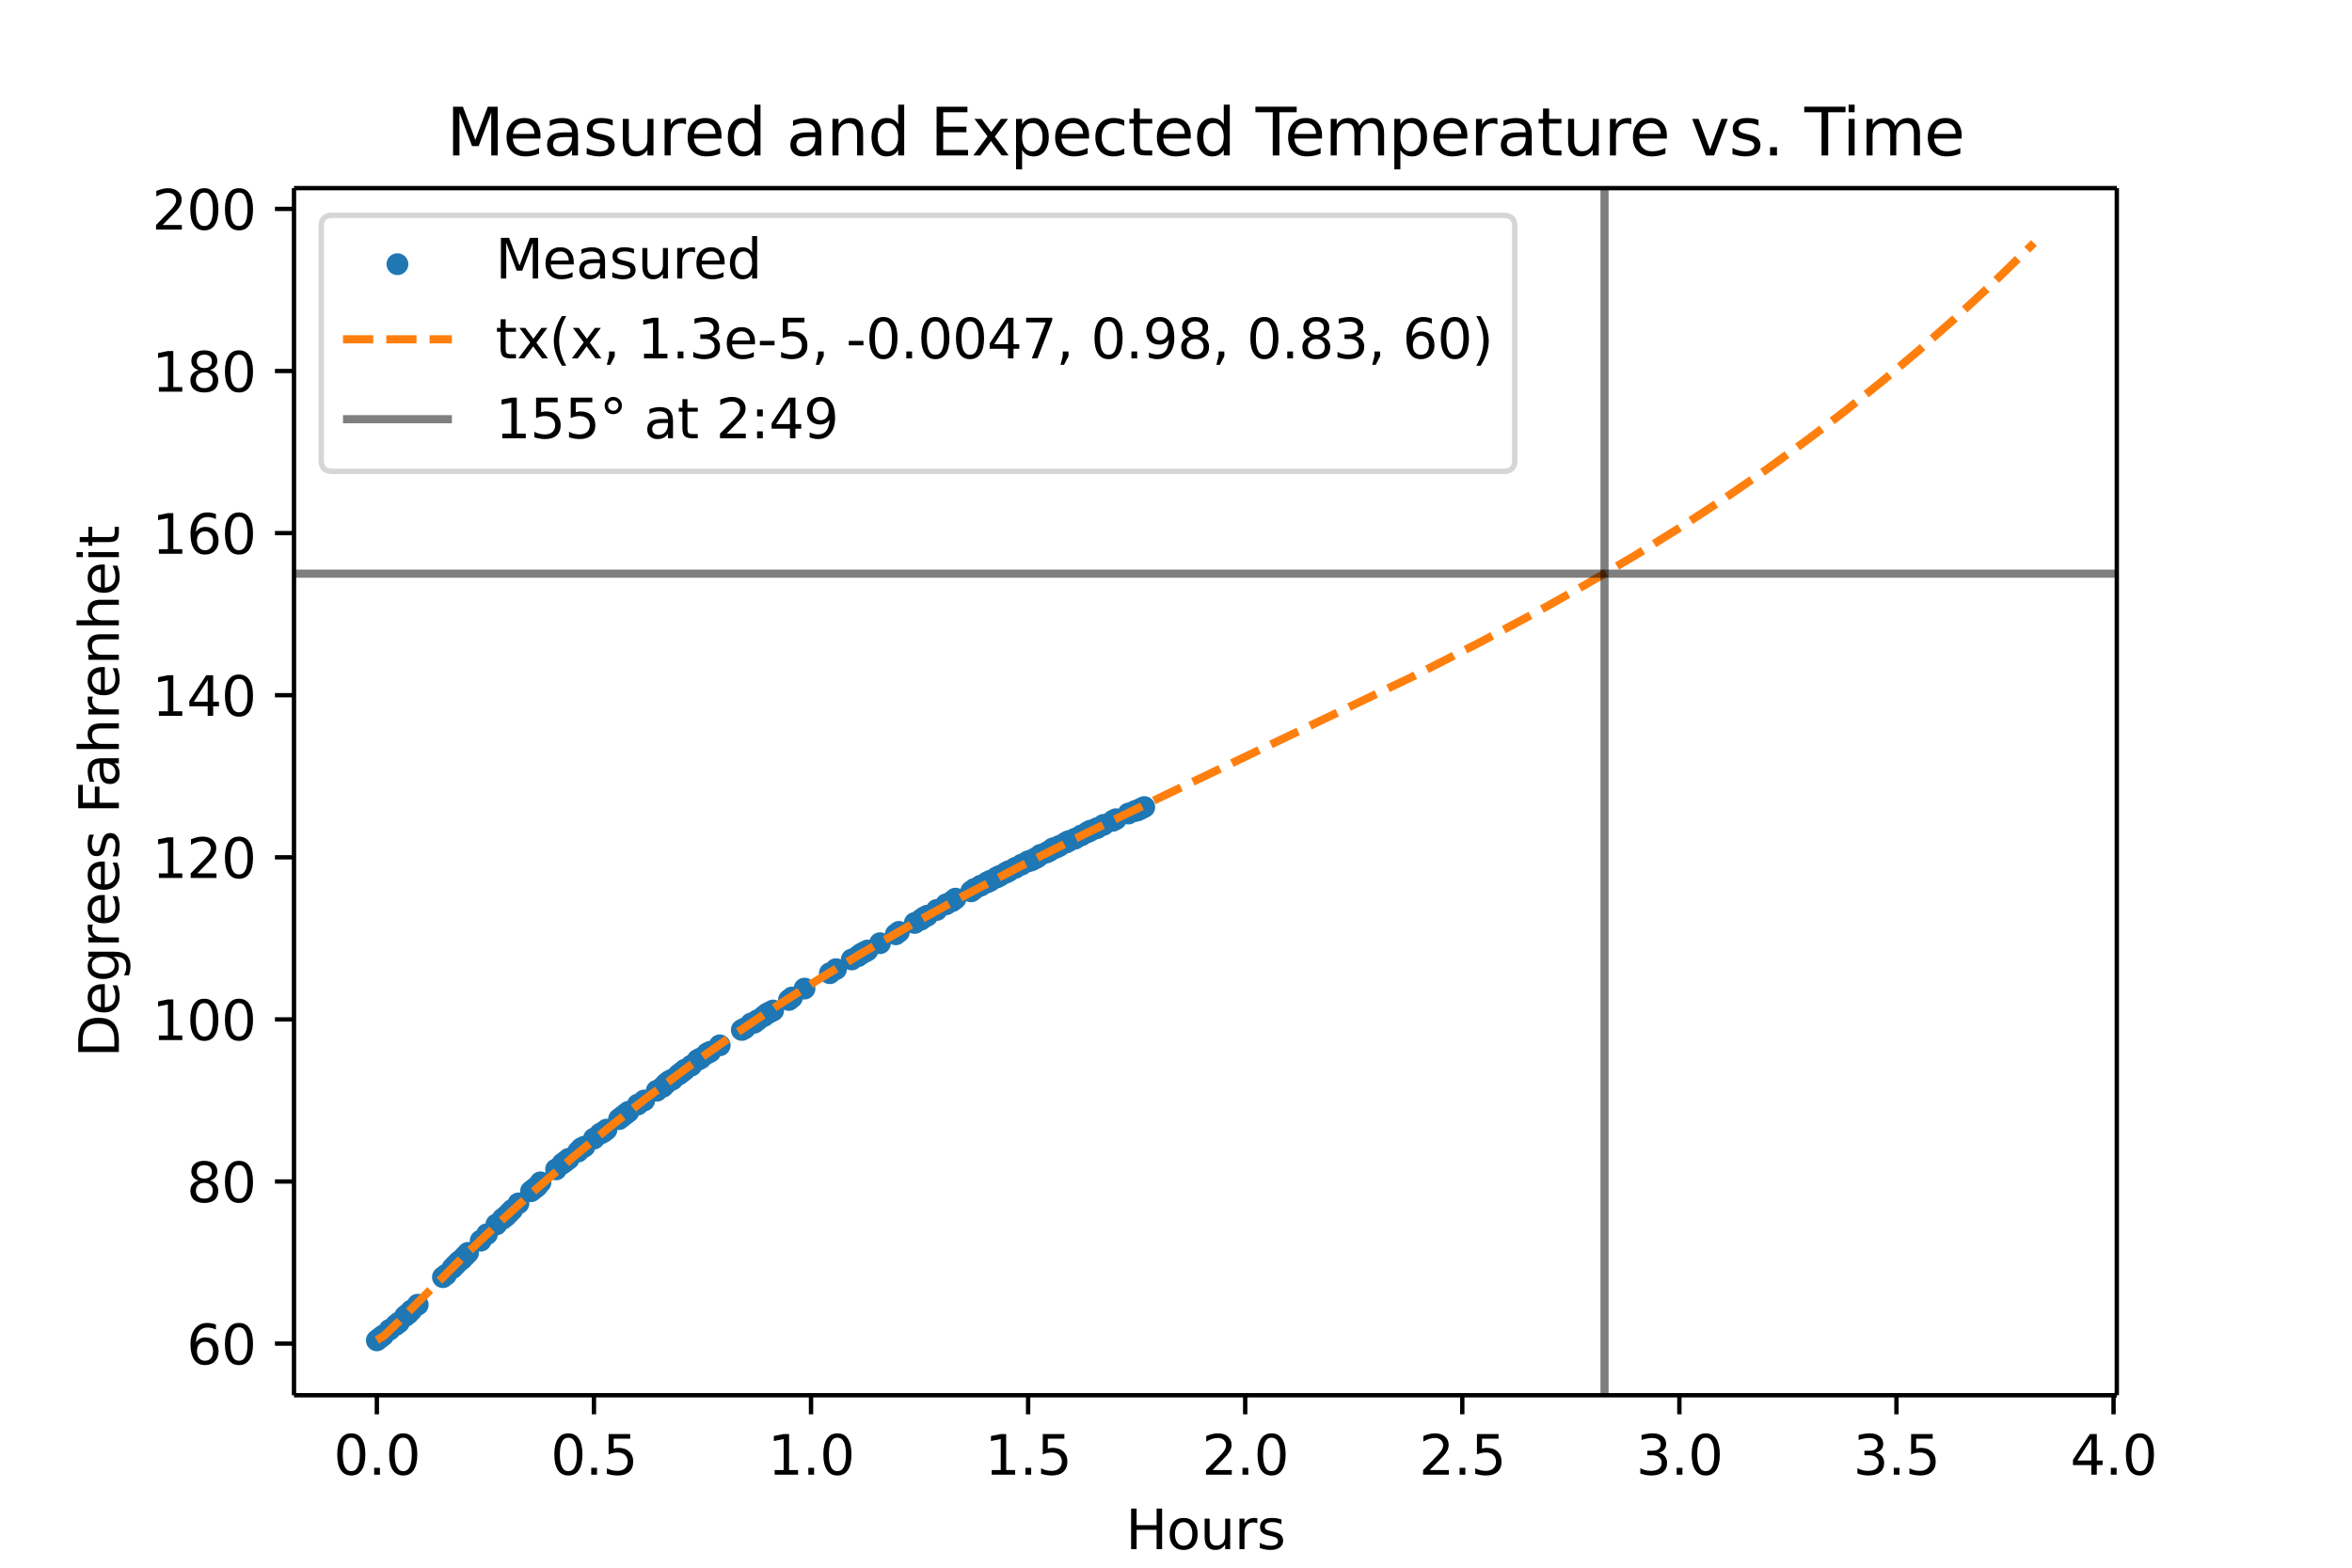 <svg xmlns:xlink="http://www.w3.org/1999/xlink" width="800" height="400pt" viewBox="0 0 432 288"
	xmlns="http://www.w3.org/2000/svg">
	<defs />
	<defs>
		<style>
			* {
				stroke-linejoin: round;
				stroke-linecap: butt
			}
		</style>
	</defs>
	<g id="prefix__figure_1">
		<path d="M0 288h432V0H0v288z" fill="none" id="prefix__patch_1" />
		<g id="prefix__axes_1">
			<path d="M54 256.32h334.8V34.56H54z" fill="#fff" id="prefix__patch_2" />
			<g id="prefix__PathCollection_1">
				<defs>
					<path id="prefix__mae44fa7da8" d="M0 1.5a1.5 1.5 0 100-3 1.5 1.5 0 000 3z"
						stroke="#1f77b4" />
				</defs>
				<g clip-path="url(#prefix__p7c44251e10)" fill="#1f77b4" stroke="#1f77b4">
					<use xlink:href="#prefix__mae44fa7da8" x="69.218" y="246.24" />
					<use xlink:href="#prefix__mae44fa7da8" x="69.794" y="245.793" />
					<use xlink:href="#prefix__mae44fa7da8" x="70.37" y="245.347" />
					<use xlink:href="#prefix__mae44fa7da8" x="71.544" y="244.304" />
					<use xlink:href="#prefix__mae44fa7da8" x="72.696" y="243.411" />
					<use xlink:href="#prefix__mae44fa7da8" x="73.272" y="242.964" />
					<use xlink:href="#prefix__mae44fa7da8" x="74.424" y="241.773" />
					<use xlink:href="#prefix__mae44fa7da8" x="75" y="241.326" />
					<use xlink:href="#prefix__mae44fa7da8" x="75.576" y="240.731" />
					<use xlink:href="#prefix__mae44fa7da8" x="76.728" y="239.688" />
					<use xlink:href="#prefix__mae44fa7da8" x="81.357" y="234.626" />
					<use xlink:href="#prefix__mae44fa7da8" x="81.933" y="234.179" />
					<use xlink:href="#prefix__mae44fa7da8" x="83.085" y="232.988" />
					<use xlink:href="#prefix__mae44fa7da8" x="83.661" y="232.392" />
					<use xlink:href="#prefix__mae44fa7da8" x="84.237" y="231.797" />
					<use xlink:href="#prefix__mae44fa7da8" x="84.813" y="231.35" />
					<use xlink:href="#prefix__mae44fa7da8" x="85.389" y="230.755" />
					<use xlink:href="#prefix__mae44fa7da8" x="85.965" y="230.159" />
					<use xlink:href="#prefix__mae44fa7da8" x="88.291" y="227.926" />
					<use xlink:href="#prefix__mae44fa7da8" x="89.443" y="226.734" />
					<use xlink:href="#prefix__mae44fa7da8" x="91.17" y="224.948" />
					<use xlink:href="#prefix__mae44fa7da8" x="92.322" y="223.905" />
					<use xlink:href="#prefix__mae44fa7da8" x="92.898" y="223.459" />
					<use xlink:href="#prefix__mae44fa7da8" x="93.496" y="222.863" />
					<use xlink:href="#prefix__mae44fa7da8" x="94.072" y="222.267" />
					<use xlink:href="#prefix__mae44fa7da8" x="95.224" y="221.076" />
					<use xlink:href="#prefix__mae44fa7da8" x="97.528" y="218.843" />
					<use xlink:href="#prefix__mae44fa7da8" x="98.104" y="218.396" />
					<use xlink:href="#prefix__mae44fa7da8" x="98.68" y="217.949" />
					<use xlink:href="#prefix__mae44fa7da8" x="99.278" y="217.205" />
					<use xlink:href="#prefix__mae44fa7da8" x="102.136" y="214.823" />
					<use xlink:href="#prefix__mae44fa7da8" x="103.287" y="213.78" />
					<use xlink:href="#prefix__mae44fa7da8" x="103.886" y="213.334" />
					<use xlink:href="#prefix__mae44fa7da8" x="104.461" y="212.887" />
					<use xlink:href="#prefix__mae44fa7da8" x="106.189" y="211.547" />
					<use xlink:href="#prefix__mae44fa7da8" x="106.765" y="210.951" />
					<use xlink:href="#prefix__mae44fa7da8" x="107.341" y="210.653" />
					<use xlink:href="#prefix__mae44fa7da8" x="109.091" y="209.164" />
					<use xlink:href="#prefix__mae44fa7da8" x="110.243" y="208.271" />
					<use xlink:href="#prefix__mae44fa7da8" x="110.819" y="207.973" />
					<use xlink:href="#prefix__mae44fa7da8" x="111.395" y="207.527" />
					<use xlink:href="#prefix__mae44fa7da8" x="113.699" y="205.591" />
					<use xlink:href="#prefix__mae44fa7da8" x="114.275" y="205.144" />
					<use xlink:href="#prefix__mae44fa7da8" x="114.851" y="204.697" />
					<use xlink:href="#prefix__mae44fa7da8" x="115.427" y="204.251" />
					<use xlink:href="#prefix__mae44fa7da8" x="117.154" y="202.911" />
					<use xlink:href="#prefix__mae44fa7da8" x="118.328" y="202.166" />
					<use xlink:href="#prefix__mae44fa7da8" x="120.632" y="200.379" />
					<use xlink:href="#prefix__mae44fa7da8" x="121.784" y="199.635" />
					<use xlink:href="#prefix__mae44fa7da8" x="122.36" y="199.039" />
					<use xlink:href="#prefix__mae44fa7da8" x="122.936" y="198.593" />
					<use xlink:href="#prefix__mae44fa7da8" x="123.534" y="198.295" />
					<use xlink:href="#prefix__mae44fa7da8" x="124.664" y="197.401" />
					<use xlink:href="#prefix__mae44fa7da8" x="125.262" y="196.955" />
					<use xlink:href="#prefix__mae44fa7da8" x="125.816" y="196.508" />
					<use xlink:href="#prefix__mae44fa7da8" x="126.968" y="195.764" />
					<use xlink:href="#prefix__mae44fa7da8" x="128.142" y="194.721" />
					<use xlink:href="#prefix__mae44fa7da8" x="128.718" y="194.424" />
					<use xlink:href="#prefix__mae44fa7da8" x="129.869" y="193.53" />
					<use xlink:href="#prefix__mae44fa7da8" x="130.445" y="193.232" />
					<use xlink:href="#prefix__mae44fa7da8" x="132.195" y="192.041" />
					<use xlink:href="#prefix__mae44fa7da8" x="136.249" y="189.212" />
					<use xlink:href="#prefix__mae44fa7da8" x="136.803" y="188.914" />
					<use xlink:href="#prefix__mae44fa7da8" x="137.955" y="188.021" />
					<use xlink:href="#prefix__mae44fa7da8" x="138.553" y="187.872" />
					<use xlink:href="#prefix__mae44fa7da8" x="139.129" y="187.425" />
					<use xlink:href="#prefix__mae44fa7da8" x="140.281" y="186.681" />
					<use xlink:href="#prefix__mae44fa7da8" x="140.857" y="186.234" />
					<use xlink:href="#prefix__mae44fa7da8" x="141.433" y="185.936" />
					<use xlink:href="#prefix__mae44fa7da8" x="142.008" y="185.639" />
					<use xlink:href="#prefix__mae44fa7da8" x="144.91" y="183.703" />
					<use xlink:href="#prefix__mae44fa7da8" x="145.464" y="183.256" />
					<use xlink:href="#prefix__mae44fa7da8" x="147.768" y="181.618" />
					<use xlink:href="#prefix__mae44fa7da8" x="152.42" y="178.789" />
					<use xlink:href="#prefix__mae44fa7da8" x="153.55" y="178.045" />
					<use xlink:href="#prefix__mae44fa7da8" x="156.451" y="176.258" />
					<use xlink:href="#prefix__mae44fa7da8" x="157.603" y="175.662" />
					<use xlink:href="#prefix__mae44fa7da8" x="158.179" y="175.216" />
					<use xlink:href="#prefix__mae44fa7da8" x="158.755" y="174.918" />
					<use xlink:href="#prefix__mae44fa7da8" x="159.331" y="174.62" />
					<use xlink:href="#prefix__mae44fa7da8" x="161.635" y="173.28" />
					<use xlink:href="#prefix__mae44fa7da8" x="164.537" y="171.642" />
					<use xlink:href="#prefix__mae44fa7da8" x="165.113" y="171.195" />
					<use xlink:href="#prefix__mae44fa7da8" x="168.015" y="169.558" />
					<use xlink:href="#prefix__mae44fa7da8" x="169.144" y="168.962" />
					<use xlink:href="#prefix__mae44fa7da8" x="169.742" y="168.515" />
					<use xlink:href="#prefix__mae44fa7da8" x="170.318" y="168.217" />
					<use xlink:href="#prefix__mae44fa7da8" x="172.046" y="167.175" />
					<use xlink:href="#prefix__mae44fa7da8" x="173.774" y="166.133" />
					<use xlink:href="#prefix__mae44fa7da8" x="174.926" y="165.537" />
					<use xlink:href="#prefix__mae44fa7da8" x="175.502" y="165.091" />
					<use xlink:href="#prefix__mae44fa7da8" x="178.382" y="163.751" />
					<use xlink:href="#prefix__mae44fa7da8" x="178.98" y="163.304" />
					<use xlink:href="#prefix__mae44fa7da8" x="180.131" y="162.708" />
					<use xlink:href="#prefix__mae44fa7da8" x="181.283" y="162.113" />
					<use xlink:href="#prefix__mae44fa7da8" x="181.881" y="161.815" />
					<use xlink:href="#prefix__mae44fa7da8" x="183.011" y="161.219" />
					<use xlink:href="#prefix__mae44fa7da8" x="183.609" y="160.922" />
					<use xlink:href="#prefix__mae44fa7da8" x="184.739" y="160.326" />
					<use xlink:href="#prefix__mae44fa7da8" x="185.315" y="160.028" />
					<use xlink:href="#prefix__mae44fa7da8" x="186.489" y="159.433" />
					<use xlink:href="#prefix__mae44fa7da8" x="187.641" y="158.837" />
					<use xlink:href="#prefix__mae44fa7da8" x="188.793" y="158.241" />
					<use xlink:href="#prefix__mae44fa7da8" x="189.369" y="158.092" />
					<use xlink:href="#prefix__mae44fa7da8" x="189.967" y="157.795" />
					<use xlink:href="#prefix__mae44fa7da8" x="190.521" y="157.497" />
					<use xlink:href="#prefix__mae44fa7da8" x="191.097" y="157.05" />
					<use xlink:href="#prefix__mae44fa7da8" x="192.248" y="156.603" />
					<use xlink:href="#prefix__mae44fa7da8" x="192.824" y="156.306" />
					<use xlink:href="#prefix__mae44fa7da8" x="193.4" y="155.859" />
					<use xlink:href="#prefix__mae44fa7da8" x="193.976" y="155.71" />
					<use xlink:href="#prefix__mae44fa7da8" x="194.574" y="155.412" />
					<use xlink:href="#prefix__mae44fa7da8" x="195.726" y="154.817" />
					<use xlink:href="#prefix__mae44fa7da8" x="196.302" y="154.519" />
					<use xlink:href="#prefix__mae44fa7da8" x="197.454" y="154.072" />
					<use xlink:href="#prefix__mae44fa7da8" x="198.606" y="153.477" />
					<use xlink:href="#prefix__mae44fa7da8" x="199.758" y="152.881" />
					<use xlink:href="#prefix__mae44fa7da8" x="200.334" y="152.583" />
					<use xlink:href="#prefix__mae44fa7da8" x="201.508" y="152.137" />
					<use xlink:href="#prefix__mae44fa7da8" x="202.682" y="151.541" />
					<use xlink:href="#prefix__mae44fa7da8" x="204.388" y="150.796" />
					<use xlink:href="#prefix__mae44fa7da8" x="204.963" y="150.499" />
					<use xlink:href="#prefix__mae44fa7da8" x="207.267" y="149.456" />
					<use xlink:href="#prefix__mae44fa7da8" x="208.441" y="149.01" />
					<use xlink:href="#prefix__mae44fa7da8" x="208.995" y="148.861" />
					<use xlink:href="#prefix__mae44fa7da8" x="209.571" y="148.563" />
					<use xlink:href="#prefix__mae44fa7da8" x="210.169" y="148.265" />
				</g>
			</g>
			<g id="prefix__matplotlib_axis_1">
				<g id="prefix__xtick_1">
					<g id="prefix__line2d_1">
						<defs>
							<path id="prefix__m3d669d0b76" d="M0 0v3.5" stroke="#000"
								stroke-width=".8" />
						</defs>
						<use xlink:href="#prefix__m3d669d0b76" x="69.218" y="256.32" stroke="#000"
							stroke-width=".8" />
					</g>
					<g transform="matrix(.1 0 0 -.1 61.267 270.918)" id="prefix__text_1">
						<defs>
							<path id="prefix__DejaVuSans-30"
								d="M2034 4250q-487 0-733-480-245-479-245-1442 0-959 245-1439 246-480 733-480 491 0 736 480 246 480 246 1439 0 963-246 1442-245 480-736 480zm0 500q785 0 1199-621 414-620 414-1801 0-1178-414-1799Q2819-91 2034-91q-784 0-1198 620-414 621-414 1799 0 1181 414 1801 414 621 1198 621z"
								transform="scale(.016)" />
							<path id="prefix__DejaVuSans-2e" d="M684 794h660V0H684v794z"
								transform="scale(.016)" />
						</defs>
						<use xlink:href="#prefix__DejaVuSans-30" />
						<use xlink:href="#prefix__DejaVuSans-2e" x="63.623" />
						<use xlink:href="#prefix__DejaVuSans-30" x="95.41" />
					</g>
				</g>
				<g id="prefix__xtick_2">
					<use xlink:href="#prefix__m3d669d0b76" x="109.091" y="256.32" stroke="#000"
						stroke-width=".8" id="prefix__line2d_2" />
					<g transform="matrix(.1 0 0 -.1 101.14 270.918)" id="prefix__text_2">
						<defs>
							<path id="prefix__DejaVuSans-35"
								d="M691 4666h2478v-532H1269V2991q137 47 274 70 138 23 276 23 781 0 1237-428 457-428 457-1159 0-753-469-1171Q2575-91 1722-91q-294 0-599 50Q819 9 494 109v635q281-153 581-228t634-75q541 0 856 284 316 284 316 772 0 487-316 771-315 285-856 285-253 0-505-56-251-56-513-175v2344z"
								transform="scale(.016)" />
						</defs>
						<use xlink:href="#prefix__DejaVuSans-30" />
						<use xlink:href="#prefix__DejaVuSans-2e" x="63.623" />
						<use xlink:href="#prefix__DejaVuSans-35" x="95.41" />
					</g>
				</g>
				<g id="prefix__xtick_3">
					<use xlink:href="#prefix__m3d669d0b76" x="148.964" y="256.32" stroke="#000"
						stroke-width=".8" id="prefix__line2d_3" />
					<g transform="matrix(.1 0 0 -.1 141.013 270.918)" id="prefix__text_3">
						<defs>
							<path id="prefix__DejaVuSans-31"
								d="M794 531h1031v3560L703 3866v575l1116 225h631V531h1031V0H794v531z"
								transform="scale(.016)" />
						</defs>
						<use xlink:href="#prefix__DejaVuSans-31" />
						<use xlink:href="#prefix__DejaVuSans-2e" x="63.623" />
						<use xlink:href="#prefix__DejaVuSans-30" x="95.41" />
					</g>
				</g>
				<g id="prefix__xtick_4">
					<use xlink:href="#prefix__m3d669d0b76" x="188.837" y="256.32" stroke="#000"
						stroke-width=".8" id="prefix__line2d_4" />
					<g transform="matrix(.1 0 0 -.1 180.886 270.918)" id="prefix__text_4">
						<use xlink:href="#prefix__DejaVuSans-31" />
						<use xlink:href="#prefix__DejaVuSans-2e" x="63.623" />
						<use xlink:href="#prefix__DejaVuSans-35" x="95.41" />
					</g>
				</g>
				<g id="prefix__xtick_5">
					<use xlink:href="#prefix__m3d669d0b76" x="228.71" y="256.32" stroke="#000"
						stroke-width=".8" id="prefix__line2d_5" />
					<g transform="matrix(.1 0 0 -.1 220.758 270.918)" id="prefix__text_5">
						<defs>
							<path id="prefix__DejaVuSans-32"
								d="M1228 531h2203V0H469v531q359 372 979 998 621 627 780 809 303 340 423 576 121 236 121 464 0 372-261 606-261 235-680 235-297 0-627-103-329-103-704-313v638q381 153 712 231 332 78 607 78 725 0 1156-363 431-362 431-968 0-288-108-546-107-257-392-607-78-91-497-524-418-433-1181-1211z"
								transform="scale(.016)" />
						</defs>
						<use xlink:href="#prefix__DejaVuSans-32" />
						<use xlink:href="#prefix__DejaVuSans-2e" x="63.623" />
						<use xlink:href="#prefix__DejaVuSans-30" x="95.41" />
					</g>
				</g>
				<g id="prefix__xtick_6">
					<use xlink:href="#prefix__m3d669d0b76" x="268.583" y="256.32" stroke="#000"
						stroke-width=".8" id="prefix__line2d_6" />
					<g transform="matrix(.1 0 0 -.1 260.631 270.918)" id="prefix__text_6">
						<use xlink:href="#prefix__DejaVuSans-32" />
						<use xlink:href="#prefix__DejaVuSans-2e" x="63.623" />
						<use xlink:href="#prefix__DejaVuSans-35" x="95.41" />
					</g>
				</g>
				<g id="prefix__xtick_7">
					<use xlink:href="#prefix__m3d669d0b76" x="308.456" y="256.32" stroke="#000"
						stroke-width=".8" id="prefix__line2d_7" />
					<g transform="matrix(.1 0 0 -.1 300.504 270.918)" id="prefix__text_7">
						<defs>
							<path id="prefix__DejaVuSans-33"
								d="M2597 2516q453-97 707-404 255-306 255-756 0-690-475-1069Q2609-91 1734-91q-293 0-604 58T488 141v609q262-153 574-231 313-78 654-78 593 0 904 234t311 681q0 413-289 645-289 233-804 233h-544v519h569q465 0 712 186t247 536q0 359-255 551-254 193-729 193-260 0-557-57-297-56-653-174v562q360 100 674 150t592 50q719 0 1137-327 419-326 419-882 0-388-222-655t-631-370z"
								transform="scale(.016)" />
						</defs>
						<use xlink:href="#prefix__DejaVuSans-33" />
						<use xlink:href="#prefix__DejaVuSans-2e" x="63.623" />
						<use xlink:href="#prefix__DejaVuSans-30" x="95.41" />
					</g>
				</g>
				<g id="prefix__xtick_8">
					<use xlink:href="#prefix__m3d669d0b76" x="348.329" y="256.32" stroke="#000"
						stroke-width=".8" id="prefix__line2d_8" />
					<g transform="matrix(.1 0 0 -.1 340.377 270.918)" id="prefix__text_8">
						<use xlink:href="#prefix__DejaVuSans-33" />
						<use xlink:href="#prefix__DejaVuSans-2e" x="63.623" />
						<use xlink:href="#prefix__DejaVuSans-35" x="95.41" />
					</g>
				</g>
				<g id="prefix__xtick_9">
					<use xlink:href="#prefix__m3d669d0b76" x="388.202" y="256.32" stroke="#000"
						stroke-width=".8" id="prefix__line2d_9" />
					<g transform="matrix(.1 0 0 -.1 380.25 270.918)" id="prefix__text_9">
						<defs>
							<path id="prefix__DejaVuSans-34"
								d="M2419 4116L825 1625h1594v2491zm-166 550h794V1625h666v-525h-666V0h-628v1100H313v609l1940 2957z"
								transform="scale(.016)" />
						</defs>
						<use xlink:href="#prefix__DejaVuSans-34" />
						<use xlink:href="#prefix__DejaVuSans-2e" x="63.623" />
						<use xlink:href="#prefix__DejaVuSans-30" x="95.41" />
					</g>
				</g>
				<g transform="matrix(.1 0 0 -.1 206.752 284.597)" id="prefix__text_10">
					<defs>
						<path id="prefix__DejaVuSans-48"
							d="M628 4666h631V2753h2294v1913h631V0h-631v2222H1259V0H628v4666z"
							transform="scale(.016)" />
						<path id="prefix__DejaVuSans-6f"
							d="M1959 3097q-462 0-731-361t-269-989q0-628 267-989 268-361 733-361 460 0 728 362 269 363 269 988 0 622-269 986-268 364-728 364zm0 487q750 0 1178-488 429-487 429-1349 0-859-429-1349Q2709-91 1959-91q-753 0-1180 489-426 490-426 1349 0 862 426 1349 427 488 1180 488z"
							transform="scale(.016)" />
						<path id="prefix__DejaVuSans-75"
							d="M544 1381v2119h575V1403q0-497 193-746 194-248 582-248 465 0 735 297 271 297 271 810v1984h575V0h-575v538q-209-319-486-474-276-155-642-155-603 0-916 375-312 375-312 1097zm1447 2203z"
							transform="scale(.016)" />
						<path id="prefix__DejaVuSans-72"
							d="M2631 2963q-97 56-211 82-114 27-251 27-488 0-749-317t-261-911V0H581v3500h578v-544q182 319 472 473 291 155 707 155 59 0 131-8 72-7 159-23l3-590z"
							transform="scale(.016)" />
						<path id="prefix__DejaVuSans-73"
							d="M2834 3397v-544q-243 125-506 187-262 63-544 63-428 0-642-131t-214-394q0-200 153-314t616-217l197-44q612-131 870-370t258-667q0-488-386-773Q2250-91 1575-91q-281 0-586 55T347 128v594q319-166 628-249 309-82 613-82 406 0 624 139 219 139 219 392 0 234-158 359-157 125-692 241l-200 47q-534 112-772 345-237 233-237 639 0 494 350 762 350 269 994 269 318 0 599-47 282-46 519-140z"
							transform="scale(.016)" />
					</defs>
					<use xlink:href="#prefix__DejaVuSans-48" />
					<use xlink:href="#prefix__DejaVuSans-6f" x="75.195" />
					<use xlink:href="#prefix__DejaVuSans-75" x="136.377" />
					<use xlink:href="#prefix__DejaVuSans-72" x="199.756" />
					<use xlink:href="#prefix__DejaVuSans-73" x="240.869" />
				</g>
			</g>
			<g id="prefix__matplotlib_axis_2">
				<g id="prefix__ytick_1">
					<g id="prefix__line2d_10">
						<defs>
							<path id="prefix__md3ea15bd14" d="M0 0h-3.5" stroke="#000"
								stroke-width=".8" />
						</defs>
						<use xlink:href="#prefix__md3ea15bd14" x="54" y="246.836" stroke="#000"
							stroke-width=".8" />
					</g>
					<g transform="matrix(.1 0 0 -.1 34.275 250.635)" id="prefix__text_11">
						<defs>
							<path id="prefix__DejaVuSans-36"
								d="M2113 2584q-425 0-674-291-248-290-248-796 0-503 248-796 249-292 674-292t673 292q248 293 248 796 0 506-248 796-248 291-673 291zm1253 1979v-575q-238 112-480 171-242 60-480 60-625 0-955-422-329-422-376-1275 184 272 462 417 279 145 613 145 703 0 1111-427 408-426 408-1160 0-719-425-1154Q2819-91 2113-91q-810 0-1238 620-428 621-428 1799 0 1106 525 1764t1409 658q238 0 480-47t505-140z"
								transform="scale(.016)" />
						</defs>
						<use xlink:href="#prefix__DejaVuSans-36" />
						<use xlink:href="#prefix__DejaVuSans-30" x="63.623" />
					</g>
				</g>
				<g id="prefix__ytick_2">
					<use xlink:href="#prefix__md3ea15bd14" x="54" y="217.056" stroke="#000"
						stroke-width=".8" id="prefix__line2d_11" />
					<g transform="matrix(.1 0 0 -.1 34.275 220.855)" id="prefix__text_12">
						<defs>
							<path id="prefix__DejaVuSans-38"
								d="M2034 2216q-450 0-708-241-257-241-257-662 0-422 257-663 258-241 708-241t709 242q260 243 260 662 0 421-258 662-257 241-711 241zm-631 268q-406 100-633 378-226 279-226 679 0 559 398 884 399 325 1092 325 697 0 1094-325t397-884q0-400-227-679-226-278-629-378 456-106 710-416 255-309 255-755 0-679-414-1042Q2806-91 2034-91q-771 0-1186 362-414 363-414 1042 0 446 256 755 257 310 713 416zm-231 997q0-362 226-565 227-203 636-203 407 0 636 203 230 203 230 565 0 363-230 566-229 203-636 203-409 0-636-203-226-203-226-566z"
								transform="scale(.016)" />
						</defs>
						<use xlink:href="#prefix__DejaVuSans-38" />
						<use xlink:href="#prefix__DejaVuSans-30" x="63.623" />
					</g>
				</g>
				<g id="prefix__ytick_3">
					<use xlink:href="#prefix__md3ea15bd14" x="54" y="187.276" stroke="#000"
						stroke-width=".8" id="prefix__line2d_12" />
					<g transform="matrix(.1 0 0 -.1 27.913 191.076)" id="prefix__text_13">
						<use xlink:href="#prefix__DejaVuSans-31" />
						<use xlink:href="#prefix__DejaVuSans-30" x="63.623" />
						<use xlink:href="#prefix__DejaVuSans-30" x="127.246" />
					</g>
				</g>
				<g id="prefix__ytick_4">
					<use xlink:href="#prefix__md3ea15bd14" x="54" y="157.497" stroke="#000"
						stroke-width=".8" id="prefix__line2d_13" />
					<g transform="matrix(.1 0 0 -.1 27.913 161.296)" id="prefix__text_14">
						<use xlink:href="#prefix__DejaVuSans-31" />
						<use xlink:href="#prefix__DejaVuSans-32" x="63.623" />
						<use xlink:href="#prefix__DejaVuSans-30" x="127.246" />
					</g>
				</g>
				<g id="prefix__ytick_5">
					<use xlink:href="#prefix__md3ea15bd14" x="54" y="127.717" stroke="#000"
						stroke-width=".8" id="prefix__line2d_14" />
					<g transform="matrix(.1 0 0 -.1 27.913 131.516)" id="prefix__text_15">
						<use xlink:href="#prefix__DejaVuSans-31" />
						<use xlink:href="#prefix__DejaVuSans-34" x="63.623" />
						<use xlink:href="#prefix__DejaVuSans-30" x="127.246" />
					</g>
				</g>
				<g id="prefix__ytick_6">
					<use xlink:href="#prefix__md3ea15bd14" x="54" y="97.938" stroke="#000"
						stroke-width=".8" id="prefix__line2d_15" />
					<g transform="matrix(.1 0 0 -.1 27.913 101.737)" id="prefix__text_16">
						<use xlink:href="#prefix__DejaVuSans-31" />
						<use xlink:href="#prefix__DejaVuSans-36" x="63.623" />
						<use xlink:href="#prefix__DejaVuSans-30" x="127.246" />
					</g>
				</g>
				<g id="prefix__ytick_7">
					<use xlink:href="#prefix__md3ea15bd14" x="54" y="68.158" stroke="#000"
						stroke-width=".8" id="prefix__line2d_16" />
					<g transform="matrix(.1 0 0 -.1 27.913 71.957)" id="prefix__text_17">
						<use xlink:href="#prefix__DejaVuSans-31" />
						<use xlink:href="#prefix__DejaVuSans-38" x="63.623" />
						<use xlink:href="#prefix__DejaVuSans-30" x="127.246" />
					</g>
				</g>
				<g id="prefix__ytick_8">
					<use xlink:href="#prefix__md3ea15bd14" x="54" y="38.379" stroke="#000"
						stroke-width=".8" id="prefix__line2d_17" />
					<g transform="matrix(.1 0 0 -.1 27.913 42.178)" id="prefix__text_18">
						<use xlink:href="#prefix__DejaVuSans-32" />
						<use xlink:href="#prefix__DejaVuSans-30" x="63.623" />
						<use xlink:href="#prefix__DejaVuSans-30" x="127.246" />
					</g>
				</g>
				<g transform="matrix(0 -.1 -.1 0 21.833 194.266)" id="prefix__text_19">
					<defs>
						<path id="prefix__DejaVuSans-44"
							d="M1259 4147V519h763q966 0 1414 437 448 438 448 1382 0 937-448 1373t-1414 436h-763zm-631 519h1297q1356 0 1990-564 635-564 635-1764 0-1207-638-1773Q3275 0 1925 0H628v4666z"
							transform="scale(.016)" />
						<path id="prefix__DejaVuSans-65"
							d="M3597 1894v-281H953q38-594 358-905t892-311q331 0 642 81t618 244V178Q3153 47 2828-22t-659-69q-838 0-1327 487-489 488-489 1320 0 859 464 1363 464 505 1252 505 706 0 1117-455 411-454 411-1235zm-575 169q-6 471-264 752-258 282-683 282-481 0-770-272t-333-766l2050 4z"
							transform="scale(.016)" />
						<path id="prefix__DejaVuSans-67"
							d="M2906 1791q0 625-258 968-257 344-723 344-462 0-720-344-258-343-258-968 0-622 258-966t720-344q466 0 723 344 258 344 258 966zm575-1357q0-893-397-1329-396-436-1215-436-303 0-572 45t-522 139v559q253-137 500-202 247-66 503-66 566 0 847 295t281 892v285q-178-310-456-463T1784 0Q1141 0 747 490 353 981 353 1791q0 812 394 1302 394 491 1037 491 388 0 666-153t456-462v531h575V434z"
							transform="scale(.016)" />
						<path id="prefix__DejaVuSans-46"
							d="M628 4666h2681v-532H1259V2759h1850v-531H1259V0H628v4666z"
							transform="scale(.016)" />
						<path id="prefix__DejaVuSans-61"
							d="M2194 1759q-697 0-966-159t-269-544q0-306 202-486 202-179 548-179 479 0 768 339t289 901v128h-572zm1147 238V0h-575v531q-197-318-491-470T1556-91q-537 0-855 302-317 302-317 808 0 590 395 890 396 300 1180 300h807v57q0 397-261 614t-733 217q-300 0-585-72-284-72-546-216v532q315 122 612 182 297 61 578 61 760 0 1135-394 375-393 375-1193z"
							transform="scale(.016)" />
						<path id="prefix__DejaVuSans-68"
							d="M3513 2113V0h-575v2094q0 497-194 743-194 247-581 247-466 0-735-297-269-296-269-809V0H581v4863h578V2956q207 316 486 472 280 156 646 156 603 0 912-373 310-373 310-1098z"
							transform="scale(.016)" />
						<path id="prefix__DejaVuSans-6e"
							d="M3513 2113V0h-575v2094q0 497-194 743-194 247-581 247-466 0-735-297-269-296-269-809V0H581v3500h578v-544q207 316 486 472 280 156 646 156 603 0 912-373 310-373 310-1098z"
							transform="scale(.016)" />
						<path id="prefix__DejaVuSans-69"
							d="M603 3500h575V0H603v3500zm0 1363h575v-729H603v729z"
							transform="scale(.016)" />
						<path id="prefix__DejaVuSans-74"
							d="M1172 4494v-994h1184v-447H1172V1153q0-428 117-550t477-122h590V0h-590q-666 0-919 248-253 249-253 905v1900H172v447h422v994h578z"
							transform="scale(.016)" />
					</defs>
					<use xlink:href="#prefix__DejaVuSans-44" />
					<use xlink:href="#prefix__DejaVuSans-65" x="77.002" />
					<use xlink:href="#prefix__DejaVuSans-67" x="138.525" />
					<use xlink:href="#prefix__DejaVuSans-72" x="202.002" />
					<use xlink:href="#prefix__DejaVuSans-65" x="240.865" />
					<use xlink:href="#prefix__DejaVuSans-65" x="302.389" />
					<use xlink:href="#prefix__DejaVuSans-73" x="363.912" />
					<use xlink:href="#prefix__DejaVuSans-20" x="416.012" />
					<use xlink:href="#prefix__DejaVuSans-46" x="447.799" />
					<use xlink:href="#prefix__DejaVuSans-61" x="496.193" />
					<use xlink:href="#prefix__DejaVuSans-68" x="557.473" />
					<use xlink:href="#prefix__DejaVuSans-72" x="620.852" />
					<use xlink:href="#prefix__DejaVuSans-65" x="659.715" />
					<use xlink:href="#prefix__DejaVuSans-6e" x="721.238" />
					<use xlink:href="#prefix__DejaVuSans-68" x="784.617" />
					<use xlink:href="#prefix__DejaVuSans-65" x="847.996" />
					<use xlink:href="#prefix__DejaVuSans-69" x="909.52" />
					<use xlink:href="#prefix__DejaVuSans-74" x="937.303" />
				</g>
			</g>
			<path d="M69.218 246.218l1.33-.838 2.657-2.557 11.962-12.012 6.646-6.32 6.645-6.033 6.646-5.753 6.645-5.486 6.646-5.232 7.974-5.963 7.975-5.643 7.975-5.348 7.974-5.078 7.975-4.833 9.303-5.362 9.304-5.104 10.633-5.568 11.962-5.997 14.62-7.068 45.19-21.634 11.961-6.082 10.633-5.667 9.304-5.21 9.303-5.485 7.975-4.951 7.975-5.21 7.974-5.493 7.975-5.8 6.645-5.089 6.646-5.334 6.645-5.596 6.646-5.871 6.645-6.162 6.646-6.468 1.329-1.331h0"
				clip-path="url(#prefix__p7c44251e10)" fill="none" stroke-dasharray="5.55 2.4"
				stroke="#ff7f0e" stroke-width="1.5" id="prefix__line2d_18" />
			<path d="M294.71 256.32V34.56" clip-path="url(#prefix__p7c44251e10)" fill="none" stroke="#000"
				stroke-opacity=".502" stroke-width="1.5" stroke-linecap="square" id="prefix__line2d_19" />
			<path d="M54 105.383h334.8" clip-path="url(#prefix__p7c44251e10)" fill="none" stroke="#000"
				stroke-opacity=".502" stroke-width="1.5" stroke-linecap="square" id="prefix__line2d_20" />
			<path d="M54 256.32V34.56" fill="none" stroke="#000" stroke-width=".8" stroke-linecap="square"
				id="prefix__patch_3" />
			<path d="M388.8 256.32V34.56" fill="none" stroke="#000" stroke-width=".8" stroke-linecap="square"
				id="prefix__patch_4" />
			<path d="M54 256.32h334.8" fill="none" stroke="#000" stroke-width=".8" stroke-linecap="square"
				id="prefix__patch_5" />
			<path d="M54 34.56h334.8" fill="none" stroke="#000" stroke-width=".8" stroke-linecap="square"
				id="prefix__patch_6" />
			<g transform="matrix(.12 0 0 -.12 82.008 28.56)" id="prefix__text_20">
				<defs>
					<path id="prefix__DejaVuSans-4d"
						d="M628 4666h941l1190-3175 1197 3175h941V0h-616v4097L3078 897h-634L1241 4097V0H628v4666z"
						transform="scale(.016)" />
					<path id="prefix__DejaVuSans-64"
						d="M2906 2969v1894h575V0h-575v525q-181-312-458-464-276-152-664-152-634 0-1033 506-398 507-398 1332t398 1331q399 506 1033 506 388 0 664-152 277-151 458-463zM947 1747q0-634 261-995t717-361q456 0 718 361 263 361 263 995t-263 995q-262 361-718 361t-717-361q-261-361-261-995z"
						transform="scale(.016)" />
					<path id="prefix__DejaVuSans-45"
						d="M628 4666h2950v-532H1259V2753h2222v-531H1259V531h2375V0H628v4666z"
						transform="scale(.016)" />
					<path id="prefix__DejaVuSans-78"
						d="M3513 3500L2247 1797 3578 0h-678L1881 1375 863 0H184l1360 1831L300 3500h678l928-1247 928 1247h679z"
						transform="scale(.016)" />
					<path id="prefix__DejaVuSans-70"
						d="M1159 525v-1856H581v4831h578v-531q182 312 458 463 277 152 661 152 638 0 1036-506 399-506 399-1331T3314 415Q2916-91 2278-91q-384 0-661 152-276 152-458 464zm1957 1222q0 634-261 995t-717 361q-457 0-718-361t-261-995q0-634 261-995t718-361q456 0 717 361t261 995z"
						transform="scale(.016)" />
					<path id="prefix__DejaVuSans-63"
						d="M3122 3366v-538q-244 135-489 202t-495 67q-560 0-870-355-309-354-309-995t309-996q310-354 870-354 250 0 495 67t489 202V134Q2881 22 2623-34q-257-57-548-57-791 0-1257 497-465 497-465 1341 0 856 470 1346 471 491 1290 491 265 0 518-55 253-54 491-163z"
						transform="scale(.016)" />
					<path id="prefix__DejaVuSans-54" d="M-19 4666h3947v-532H2272V0h-634v4134H-19v532z"
						transform="scale(.016)" />
					<path id="prefix__DejaVuSans-6d"
						d="M3328 2828q216 388 516 572t706 184q547 0 844-383 297-382 297-1088V0h-578v2094q0 503-179 746-178 244-543 244-447 0-707-297-259-296-259-809V0h-578v2094q0 506-178 748t-550 242q-441 0-701-298-259-298-259-808V0H581v3500h578v-544q197 322 472 475t653 153q382 0 649-194 267-193 395-562z"
						transform="scale(.016)" />
					<path id="prefix__DejaVuSans-76"
						d="M191 3500h609L1894 563l1094 2937h609L2284 0h-781L191 3500z"
						transform="scale(.016)" />
				</defs>
				<use xlink:href="#prefix__DejaVuSans-4d" />
				<use xlink:href="#prefix__DejaVuSans-65" x="86.279" />
				<use xlink:href="#prefix__DejaVuSans-61" x="147.803" />
				<use xlink:href="#prefix__DejaVuSans-73" x="209.082" />
				<use xlink:href="#prefix__DejaVuSans-75" x="261.182" />
				<use xlink:href="#prefix__DejaVuSans-72" x="324.561" />
				<use xlink:href="#prefix__DejaVuSans-65" x="363.424" />
				<use xlink:href="#prefix__DejaVuSans-64" x="424.947" />
				<use xlink:href="#prefix__DejaVuSans-20" x="488.424" />
				<use xlink:href="#prefix__DejaVuSans-61" x="520.211" />
				<use xlink:href="#prefix__DejaVuSans-6e" x="581.49" />
				<use xlink:href="#prefix__DejaVuSans-64" x="644.869" />
				<use xlink:href="#prefix__DejaVuSans-20" x="708.346" />
				<use xlink:href="#prefix__DejaVuSans-45" x="740.133" />
				<use xlink:href="#prefix__DejaVuSans-78" x="803.316" />
				<use xlink:href="#prefix__DejaVuSans-70" x="862.496" />
				<use xlink:href="#prefix__DejaVuSans-65" x="925.973" />
				<use xlink:href="#prefix__DejaVuSans-63" x="987.496" />
				<use xlink:href="#prefix__DejaVuSans-74" x="1042.477" />
				<use xlink:href="#prefix__DejaVuSans-65" x="1081.686" />
				<use xlink:href="#prefix__DejaVuSans-64" x="1143.209" />
				<use xlink:href="#prefix__DejaVuSans-20" x="1206.686" />
				<use xlink:href="#prefix__DejaVuSans-54" x="1238.473" />
				<use xlink:href="#prefix__DejaVuSans-65" x="1282.557" />
				<use xlink:href="#prefix__DejaVuSans-6d" x="1344.08" />
				<use xlink:href="#prefix__DejaVuSans-70" x="1441.492" />
				<use xlink:href="#prefix__DejaVuSans-65" x="1504.969" />
				<use xlink:href="#prefix__DejaVuSans-72" x="1566.492" />
				<use xlink:href="#prefix__DejaVuSans-61" x="1607.605" />
				<use xlink:href="#prefix__DejaVuSans-74" x="1668.885" />
				<use xlink:href="#prefix__DejaVuSans-75" x="1708.094" />
				<use xlink:href="#prefix__DejaVuSans-72" x="1771.473" />
				<use xlink:href="#prefix__DejaVuSans-65" x="1810.336" />
				<use xlink:href="#prefix__DejaVuSans-20" x="1871.859" />
				<use xlink:href="#prefix__DejaVuSans-76" x="1903.646" />
				<use xlink:href="#prefix__DejaVuSans-73" x="1962.826" />
				<use xlink:href="#prefix__DejaVuSans-2e" x="2014.926" />
				<use xlink:href="#prefix__DejaVuSans-20" x="2046.713" />
				<use xlink:href="#prefix__DejaVuSans-54" x="2078.5" />
				<use xlink:href="#prefix__DejaVuSans-69" x="2136.459" />
				<use xlink:href="#prefix__DejaVuSans-6d" x="2164.242" />
				<use xlink:href="#prefix__DejaVuSans-65" x="2261.654" />
			</g>
			<g id="prefix__legend_1">
				<path d="M61 86.594h215.223q2 0 2-2V41.56q0-2-2-2H61q-2 0-2 2v43.034q0 2 2 2z" fill="#fff"
					opacity=".8" stroke="#ccc" id="prefix__patch_7" />
				<use xlink:href="#prefix__mae44fa7da8" x="73" y="48.533" fill="#1f77b4" stroke="#1f77b4"
					id="prefix__PathCollection_2" />
				<g transform="matrix(.1 0 0 -.1 91 51.158)" id="prefix__text_21">
					<use xlink:href="#prefix__DejaVuSans-4d" />
					<use xlink:href="#prefix__DejaVuSans-65" x="86.279" />
					<use xlink:href="#prefix__DejaVuSans-61" x="147.803" />
					<use xlink:href="#prefix__DejaVuSans-73" x="209.082" />
					<use xlink:href="#prefix__DejaVuSans-75" x="261.182" />
					<use xlink:href="#prefix__DejaVuSans-72" x="324.561" />
					<use xlink:href="#prefix__DejaVuSans-65" x="363.424" />
					<use xlink:href="#prefix__DejaVuSans-64" x="424.947" />
				</g>
				<path d="M63 62.337h20" fill="none" stroke-dasharray="5.55 2.4" stroke="#ff7f0e"
					stroke-width="1.5" id="prefix__line2d_21" />
				<g transform="matrix(.1 0 0 -.1 91 65.837)" id="prefix__text_22">
					<defs>
						<path id="prefix__DejaVuSans-28"
							d="M1984 4856q-418-718-622-1422-203-703-203-1425 0-721 205-1429t620-1424h-500Q1016-109 783 600T550 2009q0 697 231 1403 232 707 703 1444h500z"
							transform="scale(.016)" />
						<path id="prefix__DejaVuSans-2c" d="M750 794h659V256L897-744H494L750 256v538z"
							transform="scale(.016)" />
						<path id="prefix__DejaVuSans-2d" d="M313 2009h1684v-512H313v512z"
							transform="scale(.016)" />
						<path id="prefix__DejaVuSans-37"
							d="M525 4666h3000v-269L1831 0h-659l1594 4134H525v532z"
							transform="scale(.016)" />
						<path id="prefix__DejaVuSans-39"
							d="M703 97v575q238-113 481-172 244-59 479-59 625 0 954 420 330 420 377 1277-181-269-460-413-278-144-615-144-700 0-1108 423-408 424-408 1159 0 718 425 1152 425 435 1131 435 810 0 1236-621 427-620 427-1801 0-1103-524-1761Q2575-91 1691-91q-238 0-482 47Q966 3 703 97zm1256 1978q425 0 673 290 249 291 249 798 0 503-249 795-248 292-673 292t-673-292q-248-292-248-795 0-507 248-798 248-290 673-290z"
							transform="scale(.016)" />
						<path id="prefix__DejaVuSans-29"
							d="M513 4856h500q468-737 701-1444 233-706 233-1403 0-700-233-1409T1013-844H513q415 716 620 1424t205 1429q0 722-205 1425-205 704-620 1422z"
							transform="scale(.016)" />
					</defs>
					<use xlink:href="#prefix__DejaVuSans-74" />
					<use xlink:href="#prefix__DejaVuSans-78" x="39.209" />
					<use xlink:href="#prefix__DejaVuSans-28" x="98.389" />
					<use xlink:href="#prefix__DejaVuSans-78" x="137.402" />
					<use xlink:href="#prefix__DejaVuSans-2c" x="196.582" />
					<use xlink:href="#prefix__DejaVuSans-20" x="228.369" />
					<use xlink:href="#prefix__DejaVuSans-31" x="260.156" />
					<use xlink:href="#prefix__DejaVuSans-2e" x="323.779" />
					<use xlink:href="#prefix__DejaVuSans-33" x="355.566" />
					<use xlink:href="#prefix__DejaVuSans-65" x="419.189" />
					<use xlink:href="#prefix__DejaVuSans-2d" x="480.713" />
					<use xlink:href="#prefix__DejaVuSans-35" x="516.797" />
					<use xlink:href="#prefix__DejaVuSans-2c" x="580.42" />
					<use xlink:href="#prefix__DejaVuSans-20" x="612.207" />
					<use xlink:href="#prefix__DejaVuSans-2d" x="643.994" />
					<use xlink:href="#prefix__DejaVuSans-30" x="680.078" />
					<use xlink:href="#prefix__DejaVuSans-2e" x="743.701" />
					<use xlink:href="#prefix__DejaVuSans-30" x="775.488" />
					<use xlink:href="#prefix__DejaVuSans-30" x="839.111" />
					<use xlink:href="#prefix__DejaVuSans-34" x="902.734" />
					<use xlink:href="#prefix__DejaVuSans-37" x="966.357" />
					<use xlink:href="#prefix__DejaVuSans-2c" x="1029.98" />
					<use xlink:href="#prefix__DejaVuSans-20" x="1061.768" />
					<use xlink:href="#prefix__DejaVuSans-30" x="1093.555" />
					<use xlink:href="#prefix__DejaVuSans-2e" x="1157.178" />
					<use xlink:href="#prefix__DejaVuSans-39" x="1188.965" />
					<use xlink:href="#prefix__DejaVuSans-38" x="1252.588" />
					<use xlink:href="#prefix__DejaVuSans-2c" x="1316.211" />
					<use xlink:href="#prefix__DejaVuSans-20" x="1347.998" />
					<use xlink:href="#prefix__DejaVuSans-30" x="1379.785" />
					<use xlink:href="#prefix__DejaVuSans-2e" x="1443.408" />
					<use xlink:href="#prefix__DejaVuSans-38" x="1475.195" />
					<use xlink:href="#prefix__DejaVuSans-33" x="1538.818" />
					<use xlink:href="#prefix__DejaVuSans-2c" x="1602.441" />
					<use xlink:href="#prefix__DejaVuSans-20" x="1634.229" />
					<use xlink:href="#prefix__DejaVuSans-36" x="1666.016" />
					<use xlink:href="#prefix__DejaVuSans-30" x="1729.639" />
					<use xlink:href="#prefix__DejaVuSans-29" x="1793.262" />
				</g>
				<path d="M63 77.015h20" fill="none" stroke="#000" stroke-opacity=".502" stroke-width="1.5"
					stroke-linecap="square" id="prefix__line2d_22" />
				<g transform="matrix(.1 0 0 -.1 91 80.515)" id="prefix__text_23">
					<defs>
						<path id="prefix__DejaVuSans-b0"
							d="M1600 4347q-250 0-422-174-172-173-172-423 0-247 172-417t422-170q250 0 422 170t172 417q0 247-174 422-173 175-420 175zm0 403q200 0 384-77 185-76 319-220 144-140 216-319 72-178 72-384 0-412-289-698t-708-286q-422 0-704 281-281 281-281 703 0 419 287 709 288 291 704 291z"
							transform="scale(.016)" />
						<path id="prefix__DejaVuSans-3a"
							d="M750 794h659V0H750v794zm0 2515h659v-793H750v793z"
							transform="scale(.016)" />
					</defs>
					<use xlink:href="#prefix__DejaVuSans-31" />
					<use xlink:href="#prefix__DejaVuSans-35" x="63.623" />
					<use xlink:href="#prefix__DejaVuSans-35" x="127.246" />
					<use xlink:href="#prefix__DejaVuSans-b0" x="190.869" />
					<use xlink:href="#prefix__DejaVuSans-20" x="240.869" />
					<use xlink:href="#prefix__DejaVuSans-61" x="272.656" />
					<use xlink:href="#prefix__DejaVuSans-74" x="333.936" />
					<use xlink:href="#prefix__DejaVuSans-20" x="373.145" />
					<use xlink:href="#prefix__DejaVuSans-32" x="404.932" />
					<use xlink:href="#prefix__DejaVuSans-3a" x="468.555" />
					<use xlink:href="#prefix__DejaVuSans-34" x="502.246" />
					<use xlink:href="#prefix__DejaVuSans-39" x="565.869" />
				</g>
			</g>
		</g>
	</g>
	<defs>
		<clipPath id="prefix__p7c44251e10">
			<path d="M54 34.56h334.8v221.76H54z" />
		</clipPath>
	</defs>
</svg>